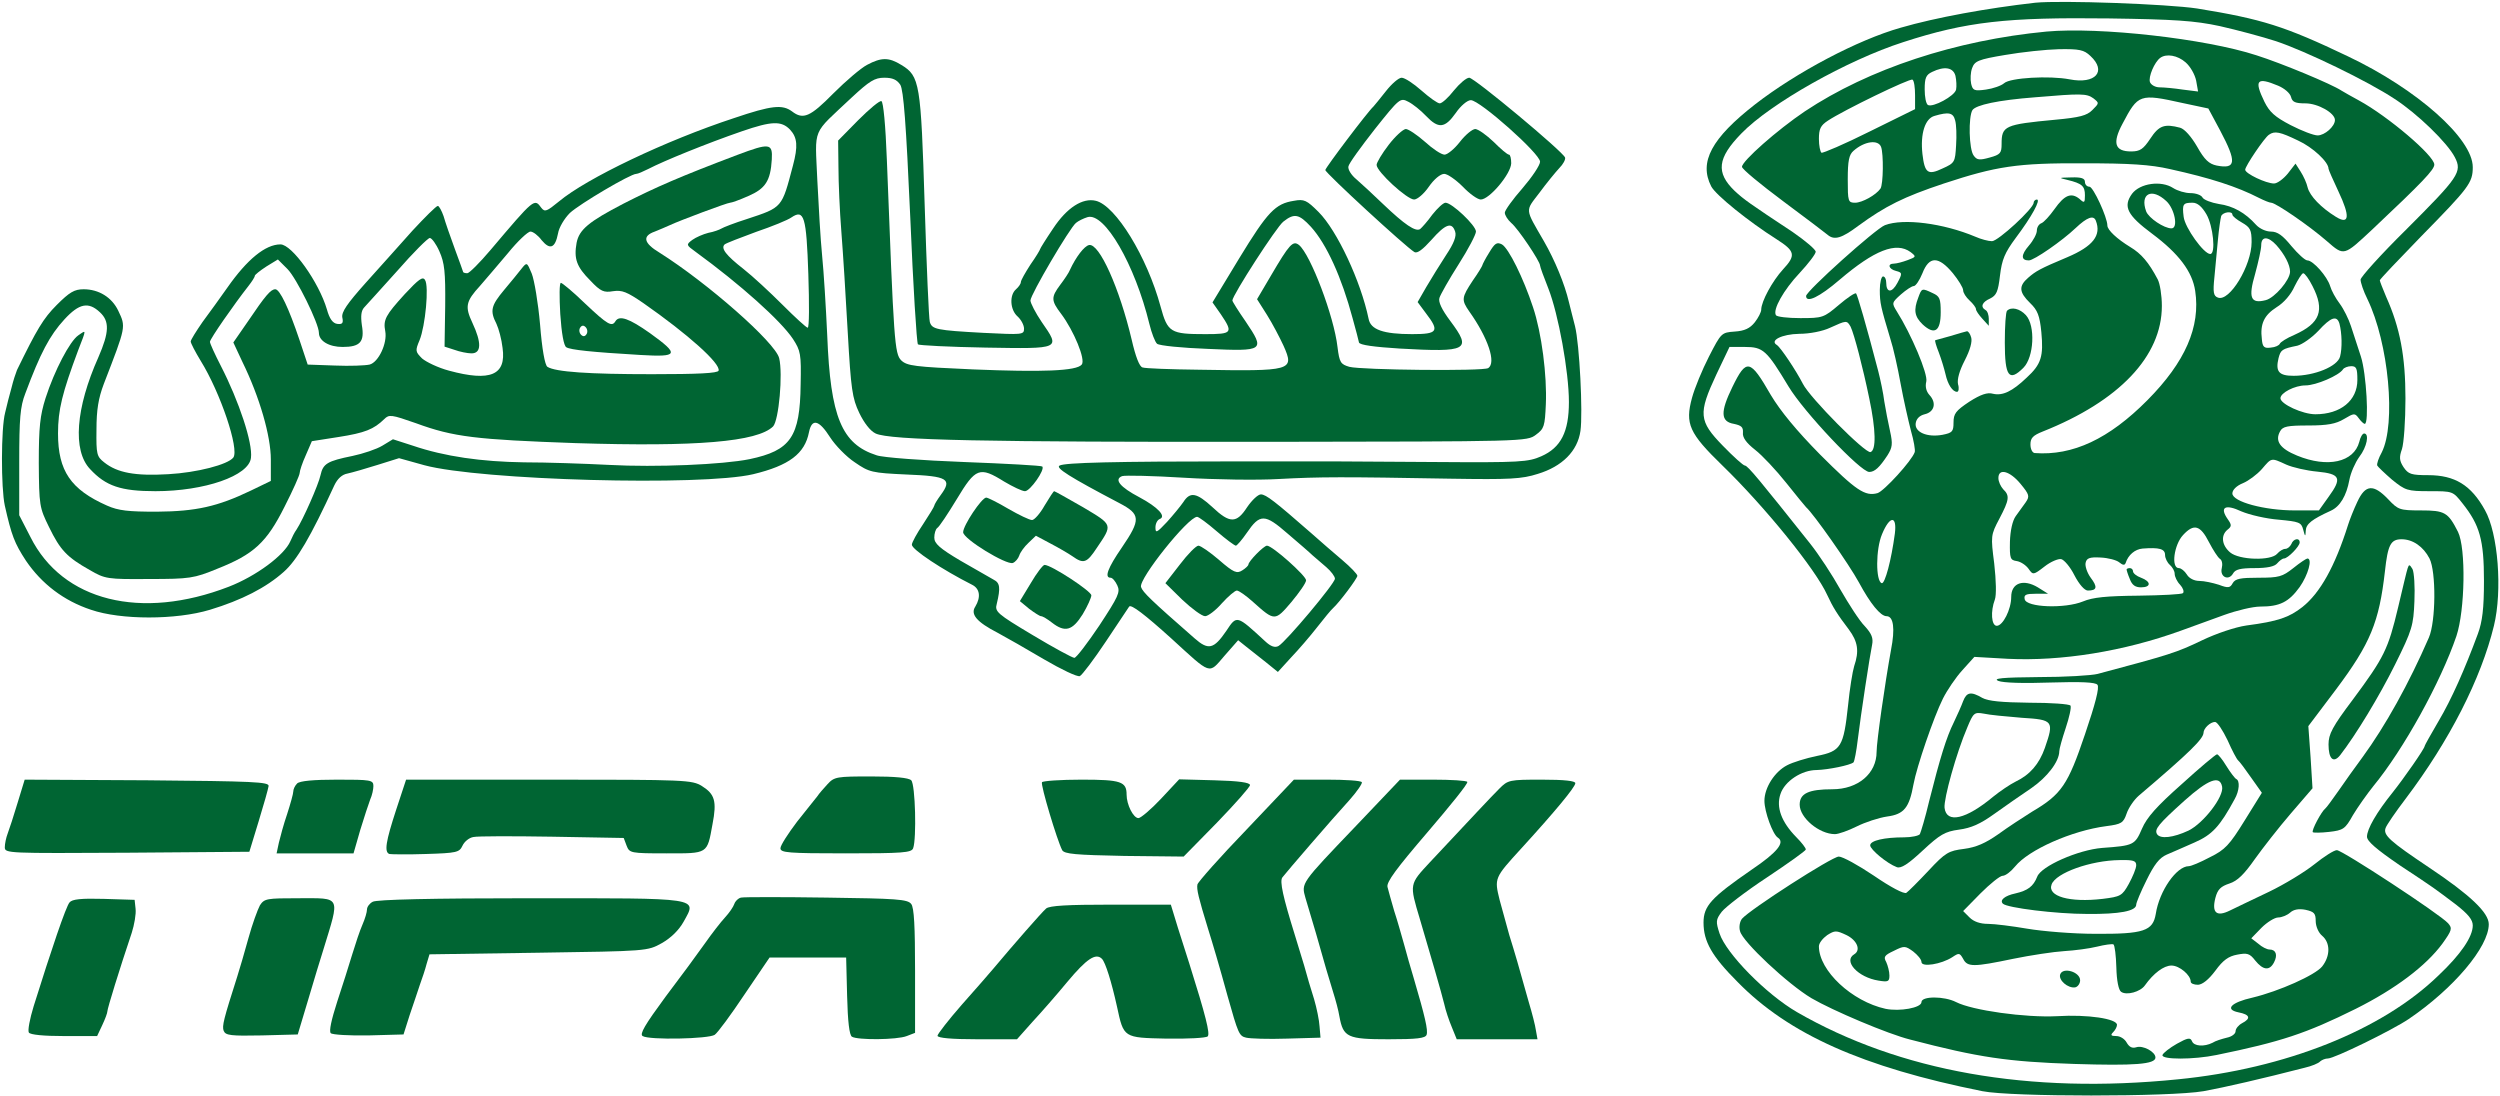 <svg width="1040" height="456" viewBox="0 0 1040 456" fill="none" xmlns="http://www.w3.org/2000/svg">
<path d="M846.667 1.133C826.667 3.4 805.333 7.267 790.667 11.533C772.8 16.6 747.333 30.067 730.133 43.4C712 57.533 706.667 67.4 711.867 77.533C713.733 81.133 727.467 92.2 739.067 99.533C746.8 104.467 747.2 106.2 741.733 112.067C737.333 116.867 732.667 125.4 732.667 128.867C732.667 129.8 731.467 132.2 730 134.067C728 136.6 725.733 137.667 721.6 137.933C716.133 138.333 716 138.467 710.933 148.333C708.133 153.8 704.933 161.533 703.867 165.533C700.933 176.333 702.667 180.2 716.533 193.667C734.133 210.733 755.333 236.867 760.133 247.533C762.533 252.733 764.4 255.667 769.067 261.8C772.933 267 773.467 270.867 771.333 277.133C770.667 279.267 769.467 286.6 768.8 293.4C766.933 310.733 765.867 312.467 755.867 314.467C751.333 315.4 745.733 317.133 743.467 318.333C738.267 321 734 327.667 734 333.133C734 337.667 737.467 347.133 739.6 348.467C742.667 350.467 739.333 354.6 728.667 361.8C711.867 373.4 708.667 376.867 708.667 383.8C708.667 391.667 712.133 397.8 722.933 408.6C744.133 430.2 774.8 443.933 824.667 453.933C836.533 456.333 902.933 456.333 916.667 453.933C925.467 452.333 941.067 448.733 958.667 444.2C961.6 443.533 964.533 442.333 965.2 441.533C966 440.867 967.333 440.333 968.4 440.333C971.067 440.333 995.067 428.6 1002 423.933C1020.67 411.267 1035.33 393.933 1035.33 384.467C1035.33 379.667 1027.6 372.333 1010.67 361C994.133 349.933 991.333 347.4 992.4 344.467C992.8 343.267 996.533 337.8 1000.8 332.2C1018.93 308.2 1032.13 282.333 1037.47 260.333C1041.07 245.667 1039.2 221.8 1033.73 212.2C1028 201.8 1021.2 197.667 1010.13 197.667C1003.07 197.667 1001.87 197.267 999.867 194.333C998.133 191.667 998 190.2 999.2 186.867C1000 184.467 1000.67 175 1000.67 165.8C1000.67 148.2 998.4 136.333 992.667 123.533C991.2 120.067 990 117 990 116.6C990 116.2 997.733 108.067 1007.07 98.467C1027.07 78.067 1028.67 76.067 1028.67 69.533C1028.67 57.667 1005.6 37.133 976.667 23.4C950.4 10.867 941.067 7.933 914 3.533C901.6 1.667 857.333 0.067 846.667 1.133ZM923.467 10.867C930.533 12.467 941.067 15.267 946.8 17.133C959.2 21.267 985.067 33.8 996.133 41.133C1005.6 47.267 1018.13 59.4 1021.2 65.4C1024.4 71.533 1022.8 73.667 1000.8 95.667C990.4 105.933 982 115.267 982 116.333C982 117.533 983.2 121.133 984.8 124.333C993.733 142.733 996.8 176.333 990.8 188.2C989.467 190.6 988.667 193 988.933 193.667C989.2 194.2 992 196.867 995.067 199.533C1000.67 204.067 1001.47 204.333 1010.67 204.333C1020.4 204.333 1020.4 204.333 1024.4 209.4C1031.6 218.467 1033.33 224.6 1033.33 241.667C1033.33 253.133 1032.67 258.6 1030.8 263.667C1025.33 278.467 1019.87 290.867 1014.4 300.067C1011.2 305.533 1008.67 310.067 1008.67 310.333C1008.67 311.4 1000 323.8 995.333 329.667C988.667 337.933 984.667 344.867 984.667 348.067C984.667 349.933 988.533 353.267 998.267 359.933C1013.6 370.067 1012.13 369.133 1021.73 376.333C1026.8 380.333 1028.67 382.6 1028.67 385C1028.67 389.667 1023.73 397 1014.4 405.8C990.933 428.6 950.667 444.6 906 449C844 455.267 790.267 445.667 747.467 421C734.667 413.533 718.133 396.733 715.333 388.333C713.733 383.4 713.733 382.6 716.267 379.267C717.733 377.4 726.133 370.867 735.067 365C743.867 359.133 751.2 353.933 751.2 353.4C751.333 352.867 749.467 350.467 747.2 348.2C741.067 341.933 738.8 335.8 740.667 330.333C742.4 325 749.467 320.333 755.733 320.333C760.533 320.2 769.733 318.333 771.067 317.133C771.467 316.6 772.267 312.467 772.8 307.933C774.133 297 777.867 272.6 778.8 268.2C779.333 265.533 778.667 263.667 775.733 260.467C773.467 258.2 769.067 251.267 765.6 245.267C762.267 239.267 756.667 230.733 753.067 226.2C732.267 200.067 727.067 193.667 725.867 193.667C725.2 193.667 721.067 189.933 716.667 185.4C706.667 175.133 706.4 172.067 714 155.8L719.467 144.333H725.867C733.467 144.333 734.933 145.667 744 160.733C750.4 171.4 774 196.333 777.6 196.333C779.867 196.333 781.867 194.467 785.2 189.4C787.2 186.2 787.467 184.733 786.267 179.4C785.467 175.8 784.4 170.333 783.867 167C783.467 163.667 782.267 157.933 781.333 154.333C776.4 135.4 772.667 122.6 772.133 122.067C771.733 121.667 768.533 123.8 764.933 126.867C758.667 132.2 758.133 132.333 748.933 132.333C743.733 132.333 739.2 131.8 738.8 131.133C737.333 128.867 742 120.6 748.667 113.533C752.267 109.667 755.333 105.667 755.333 104.733C755.333 103.8 751.067 100.2 745.867 96.6C727.733 84.6 725.467 83 721.6 79.4C713.733 71.8 714.4 65.8 724.4 55.533C736.533 43 768.533 25 791.733 17.533C818 9 834.8 7.133 877.333 7.667C904.667 8.067 912.933 8.6 923.467 10.867ZM769.867 135.933C771.333 139 774.933 152.733 777.6 165.667C780.4 178.867 780.533 187.267 778.133 188.067C776 188.733 752.933 165.533 750 159.667C747.2 154.2 740.8 144.6 739.2 143.533C736 141.667 741.2 139 748.533 138.867C752.8 138.867 758.267 137.8 761.333 136.333C768.133 133.267 768.267 133.133 769.867 135.933Z" fill="#006533"/>
<path d="M851.334 13.133C813.6 16.733 777.467 28.6 750.8 46.333C739.334 54.066 724.667 67 724.667 69.4C724.667 70.333 732.267 76.6 741.734 83.666C751.067 90.6 759.334 96.866 760.267 97.666C763.067 100.066 766.134 99.133 773.067 93.933C784.4 85.666 791.867 81.933 808.667 76.333C830.534 69.133 839.2 67.8 866.667 67.933C885.867 67.933 894.534 68.466 902.667 70.333C919.6 74.066 930.667 77.666 939.734 82.333C941.867 83.4 944.134 84.333 944.8 84.333C946.667 84.333 960.667 93.933 968 100.333C975.2 106.6 974.934 106.6 986.934 95.4C1007.87 75.666 1012.67 70.6 1012.67 68.466C1012.67 64.733 993.334 48.333 981.334 41.8C978.4 40.2 975.067 38.333 974 37.666C970 35 949.2 26.333 938.667 23C917.467 16.066 873.334 11.133 851.334 13.133ZM869.6 23.266C876.534 29.666 871.734 35.133 860.934 33C852.534 31.4 836.267 32.333 833.734 34.6C832.534 35.666 829.067 36.866 826.134 37.266C821.334 37.933 820.667 37.666 820 34.866C819.6 33 819.734 30.066 820.4 28.333C821.467 25.4 822.934 24.733 834.134 22.866C841.067 21.666 851.067 20.6 856.534 20.466C865.067 20.333 866.934 20.733 869.6 23.266ZM909.2 25.933C911.2 27.666 913.067 31 913.6 33.533L914.4 38.066L908 37.266C904.534 36.733 900.134 36.333 898.4 36.333C896.667 36.333 894.934 35.4 894.4 34.2C893.6 32.066 896.267 25.8 898.667 24.066C901.2 22.2 905.867 23 909.2 25.933ZM813.467 31.533C813.867 33.4 814 35.933 813.734 37.266C813.2 39.933 804 44.866 802 43.666C801.2 43.133 800.667 40.333 800.667 37.133C800.667 32.466 801.2 31.133 803.734 29.933C808.934 27.4 812.534 28.066 813.467 31.533ZM796.667 39.666V45.4L777.734 54.733C767.334 59.933 758.267 63.8 757.734 63.533C757.2 63.133 756.667 60.6 756.667 57.8C756.667 53.666 757.334 52.2 760.4 50.2C766.8 45.933 794.534 32.466 795.6 33.133C796.267 33.533 796.667 36.466 796.667 39.666ZM947.734 35.666C950.267 36.733 952.667 38.733 953.067 40.333C953.6 42.466 954.8 43 959.067 43C964.267 43 971.334 47 971.334 49.933C971.334 52.6 967.067 56.333 964.134 56.333C962.534 56.333 957.6 54.466 952.934 52.066C946.267 48.6 944.134 46.6 942 42.333C937.6 33.266 938.8 31.933 947.734 35.666ZM870.8 40.866C873.334 42.866 873.334 42.866 870.4 45.8C868.134 48.066 865.2 48.866 855.067 49.8C833.867 51.8 832.667 52.333 832.667 59.933C832.667 63.666 832.134 64.333 827.734 65.533C823.467 66.733 822.4 66.6 821.067 64.733C819.067 62.2 818.8 48.6 820.534 45.8C822 43.666 831.067 41.666 846.667 40.466C865.6 38.866 868 38.866 870.8 40.866ZM908 42.866L918.667 45.133L923.6 54.333C930.534 67.4 930.267 70.466 922.134 68.866C918.934 68.2 917.067 66.466 914 61C911.6 56.866 908.8 53.666 906.934 53.133C900.4 51.4 898.134 52.2 894.534 57.666C891.6 62.066 890.267 63 886.534 63C879.734 63 878.667 59.533 882.934 51.533C889.467 39.133 890 38.866 908 42.866ZM813.334 50.066C813.867 51.8 814 56.466 813.734 60.466C813.334 67.4 813.2 67.8 808.134 70.066C802 73 800.667 72.066 799.734 64.066C798.8 55.666 800.8 49.266 804.8 48.2C810.667 46.466 812.534 46.866 813.334 50.066ZM956 58.466C962.134 61.266 968.667 67.4 968.667 70.2C968.667 70.6 970.534 74.866 972.8 79.666C977.734 90.066 977.334 93.666 971.734 90.2C965.467 86.333 960.934 81.533 960 78.066C959.6 76.2 958.267 73.266 957.067 71.4L954.934 68.066L951.734 72.2C949.867 74.466 947.334 76.333 946 76.333C942.667 76.333 934 72.2 934 70.6C934 69.133 942 57.266 943.867 56.066C946.267 54.333 948.534 54.866 956 58.466ZM782.534 61.133C783.6 64.066 783.467 76.733 782.267 78.466C780.4 81.133 774.667 84.333 771.734 84.333C768.8 84.333 768.667 83.8 768.667 74.6C768.667 66.866 769.2 64.333 771.067 62.733C775.6 58.733 781.334 57.933 782.534 61.133Z" fill="#006533"/>
<path d="M860.133 74.867C866.133 76.333 867.333 77.4 867.333 81.267C867.333 84.467 867.066 84.6 865.066 82.733C861.6 79.933 858.8 81.133 854.666 87C852.666 89.8 850.266 92.467 849.2 92.867C848.133 93.267 847.333 94.6 847.333 95.933C847.333 97.267 845.866 100.067 844 102.2C840.666 106.067 840.666 108.333 844 108.333C846.133 108.333 857.866 100.2 863.466 94.867C868.266 90.333 870.933 89.4 871.866 91.8C874.266 97.933 870.666 102.467 860 107C848.533 111.8 846.8 112.867 843.733 115.533C839.733 119 839.866 121.533 844.533 126.067C847.6 129 848.533 131.267 849.2 138.2C850.133 148.2 849.2 151.533 843.066 157.133C837.066 162.867 833.066 164.733 829.066 163.8C826.8 163.133 824 164.067 819.2 167.133C813.6 170.867 812.666 172.067 812.666 175.8C812.666 179.533 812.133 180.067 808.133 180.867C801.733 182.067 796.4 179.8 796.933 176.067C797.2 174.2 798.533 172.867 800.666 172.333C804.666 171.4 805.733 167.667 802.666 164.333C801.333 162.867 800.8 160.867 801.333 158.733C802.133 155.667 795.066 139 789.066 129.533C786.933 126.067 786.933 125.933 790.8 122.467C792.933 120.6 795.333 119 796.133 119C796.933 119 798.533 116.6 799.733 113.667C802.533 106.467 806.4 106.467 812.4 113.667C814.666 116.467 816.666 119.667 816.666 120.733C816.666 121.8 817.866 123.667 819.333 125C820.8 126.333 822 127.933 822 128.6C822 129.267 823.2 131 824.666 132.6L827.333 135.533V132.6C827.333 131.133 826.8 129.4 826 129C823.733 127.667 824.533 125.667 827.866 124.2C830.533 122.867 831.2 121.4 832 114.6C832.8 107.933 834 105.133 838.533 99C845.333 89.933 849.066 83 847.333 83C846.666 83 846 83.667 846 84.333C846 86.733 831.2 100.333 828.666 100.333C827.2 100.333 824.133 99.533 821.733 98.467C808.4 92.867 791.866 90.733 784.133 93.667C780.266 95.133 751.333 121.133 751.333 123.133C751.333 126.2 756.8 123.667 765.333 116.333C779.733 104.067 788.8 100.467 794.8 104.867C797.2 106.733 797.2 106.867 793.6 108.2C791.466 109 788.933 109.667 787.866 109.667C785.066 109.667 785.6 111.933 788.8 112.733C791.333 113.4 791.466 113.667 789.333 117.667C787.066 121.933 784.666 121.933 784.666 117.533C784.666 116.2 784.133 115 783.333 115C782.666 115 782 117.533 782 120.6C782 126.067 782.4 127.667 786.4 141C787.6 144.6 789.466 153 790.666 159.667C791.866 166.2 793.866 175 794.933 179.133C796.133 183.267 796.8 187.267 796.533 188.067C795.333 191.667 783.733 204.333 781.066 205.133C775.866 206.6 772.133 204.067 757.2 189.133C747.333 179.133 740.666 171 736.666 164.333C728 149.267 726.533 149 720.666 161C715.6 171.4 715.733 175.4 721.333 176.333C724.4 177 725.2 177.667 725.066 179.933C724.8 181.933 726.4 184.2 730.133 187.133C733.066 189.4 738.933 195.667 743.066 200.867C747.2 206.067 750.933 210.6 751.333 211C754.4 213.667 769.2 234.733 773.333 242.333C778 251 782.266 256.333 784.8 256.333C787.733 256.333 788.4 261.533 786.666 270.333C784.133 284.333 780.666 308.467 780.666 312.733C780.666 321.8 772.933 328.333 762.266 328.333C752.4 328.333 748.666 330.067 748.666 334.733C748.666 340.2 756.8 347 763.333 347C764.8 347 768.933 345.533 772.4 343.8C775.866 342.067 781.466 340.2 785.066 339.667C792.133 338.733 794.266 335.933 796 326.333C797.333 319 804.4 298.333 808.266 290.6C810 287.133 813.6 281.8 816.4 278.733L821.333 273.267L835.333 274.067C857.466 275.133 883.466 271 907.333 262.333C912.133 260.6 920.266 257.667 925.333 255.8C930.533 253.933 937.2 252.333 940.266 252.333C948.4 252.333 952.133 250.467 956.666 244.2C960.133 239.267 962.133 232.333 959.866 232.333C959.466 232.333 956.8 234.067 954 236.333C949.466 239.933 948 240.333 939.6 240.333C932 240.333 929.866 240.733 928.8 242.6C927.733 244.6 926.933 244.733 923.066 243.267C920.533 242.467 916.933 241.667 914.933 241.667C912.8 241.667 910.666 240.6 909.733 239C908.8 237.533 907.333 236.333 906.4 236.333C903.066 236.333 904.4 226.6 908.133 222.6C912.666 217.667 915.333 218.467 918.933 225.533C920.666 228.867 922.666 231.933 923.466 232.467C924.4 233 924.666 234.733 924.266 236.333C923.333 239.933 927.066 241.8 928.933 238.6C929.866 236.867 932 236.333 937.866 236.333C943.2 236.333 946.266 235.667 947.333 234.333C948.266 233.267 949.466 232.333 950.133 232.333C951.733 232.333 956.666 227.267 956.666 225.667C956.666 223.533 954 224.067 953.2 226.333C952.666 227.4 951.6 228.333 950.666 228.333C949.733 228.333 948.266 229.267 947.333 230.333C944.8 233.4 931.466 233 927.733 229.8C924.266 226.867 923.733 222.733 926.666 220.333C928.4 219 928.4 218.333 926.8 216.067C923.2 211 925.6 209.533 932.4 212.733C935.866 214.2 942.8 215.8 948 216.2C956.4 217 957.333 217.267 958.133 220.333C958.933 223.4 959.066 223.4 959.2 220.733C959.333 217.933 961.733 216.067 969.6 212.467C973.466 210.733 976.133 206.2 977.333 199.667C977.866 196.733 979.733 192.467 981.466 190.067C984.666 185.933 985.733 180.333 983.466 180.333C982.8 180.333 981.866 181.933 981.466 183.8C979.2 192.333 968.266 194.733 955.6 189.533C948.4 186.6 946.266 183.4 948.533 179.4C949.6 177.4 951.6 177 960.266 177C968.266 177 971.733 176.333 975.066 174.333C979.333 171.8 979.6 171.8 981.2 173.933C982.133 175.267 983.333 176.333 983.733 176.333C985.6 176.333 984.4 155.267 982.133 148.333C980.8 144.333 978.933 138.6 978 135.667C977.066 132.733 974.933 128.467 973.333 126.333C971.6 124.067 969.866 120.867 969.333 119C968.133 115 962.266 108.333 959.866 108.333C958.933 108.333 956 105.667 953.2 102.333C949.6 97.933 947.466 96.333 944.666 96.333C942.666 96.333 940 95.133 938.533 93.533C934 88.467 928.933 85.667 923.066 84.867C919.866 84.333 916.8 83.133 916.266 82.2C915.733 81.133 913.466 80.333 911.2 80.333C909.066 80.333 905.866 79.4 904 78.2C899.066 75 890.266 76.2 886.933 80.6C883.066 85.933 884.933 89.533 895.333 97.267C906.4 105.533 912 113 913.2 121C915.466 135.933 909.066 150.6 893.333 166.467C877.333 182.6 862.266 189.667 846.4 188.467C845.466 188.333 844.666 186.867 844.666 184.867C844.666 182.2 845.733 181.133 849.733 179.533C881.6 166.867 899.333 148.2 899.333 127.267C899.333 122.867 898.533 117.933 897.6 116.2C893.866 109.133 890.8 105.533 886.133 102.733C880.666 99.4 876.666 95.667 876.666 93.8C876.666 90.467 870.8 77.667 869.2 77.667C868.133 77.667 867.333 76.733 867.333 75.667C867.333 74.2 865.866 73.667 861.733 73.8C856.266 73.933 856.266 73.933 860.133 74.867ZM901.2 83.667C904.666 86.867 906.266 95 903.333 95C900.266 95 893.866 90.733 892.8 87.933C890.133 80.6 895.066 77.933 901.2 83.667ZM917.866 89.133C920.666 93.933 921.866 105.667 919.466 105.667C916.8 105.667 908.933 94.733 908.4 90.2C907.733 84.867 908.133 84.333 912.133 84.333C914.133 84.333 916 85.933 917.866 89.133ZM928.666 89.267C928.666 89.933 930.533 91.4 932.666 92.6C936.133 94.6 936.666 95.667 936.666 100.733C936.666 110.467 927.466 125.667 922.666 123.8C920.8 123.133 920.533 121.667 921.2 115.267C921.6 111.133 922.266 104.067 922.666 99.667C923.066 95.267 923.733 90.867 924 89.933C924.666 88.2 928.666 87.667 928.666 89.267ZM946.933 101.933C950.4 105.8 952.666 110.2 952.666 113C952.666 116.467 946.266 123.933 942.533 124.867C936.266 126.467 935.2 123.933 938.133 113.933C939.466 109 940.666 103.667 940.666 102.067C940.666 98.2 943.466 98.2 946.933 101.933ZM962 119C967.2 129.133 965.2 134.467 954.533 139.267C951.333 140.6 948.666 142.333 948.4 143C948.133 143.667 946.533 144.467 944.666 144.6C941.866 145 941.2 144.333 940.933 141.133C940.133 134.733 941.866 131.133 947.066 127.8C950.133 125.933 953.066 122.467 954.533 119.133C956 116.2 957.6 113.667 958.133 113.667C958.8 113.667 960.533 116.067 962 119ZM973.2 134.6C974.266 138.6 974.4 144.867 973.466 148.333C972.4 152.467 962.8 156.333 954.133 156.333C948 156.333 946.533 154.6 947.866 149C948.8 145.533 949.2 145.133 955.733 143.8C957.733 143.267 961.6 140.6 964.4 137.667C969.733 131.8 972.133 131.133 973.2 134.6ZM980.666 158.067C980.666 166.6 973.733 172.333 963.2 172.333C957.866 172.333 948.666 168.067 948.666 165.667C948.666 163.4 954.666 160.333 959.066 160.333C963.466 160.333 973.066 156.2 974.666 153.667C975.066 153 976.666 152.333 978.133 152.333C980.266 152.333 980.666 153.267 980.666 158.067ZM951.066 193.267C953.733 194.467 959.6 195.8 964 196.2C973.6 197.133 974.4 198.867 968.666 206.733L964.666 212.333H954.666C942 212.333 928.666 208.733 928.666 205.267C928.666 203.8 930.4 202.067 933.066 201C935.333 200.067 938.933 197.4 940.933 195.133C945.066 190.333 944.666 190.333 951.066 193.267ZM840.533 201.267C844.266 205.8 844.4 206.467 842.666 209C841.6 210.467 839.733 213 838.533 214.733C837.2 216.6 836.266 220.733 836.133 225.4C836 232.333 836.266 233 838.933 233.4C840.666 233.667 842.8 235.133 843.866 236.6C845.733 239.267 845.866 239.267 850.533 235.667C853.066 233.667 856.266 232.333 857.466 232.6C858.666 232.867 861.2 235.8 862.933 239.267C864.933 243.133 867.2 245.667 868.533 245.667C872.4 245.667 872.666 244.2 869.733 240.333C868.266 238.333 867.333 235.533 867.6 234.2C868 232.2 869.2 231.667 873.866 231.933C876.933 232.067 880.533 233 881.6 233.933C883.066 235.133 883.866 235.267 884.266 234.2C885.333 230.867 888.133 228.467 891.333 228.2C898.266 227.667 900.666 228.333 900.666 230.867C900.666 232.2 901.6 234.067 902.666 235C903.733 235.933 904.666 237.533 904.666 238.733C904.666 239.8 905.6 241.933 906.933 243.267C908.133 244.6 908.666 246.067 908.133 246.733C907.6 247.267 899.2 247.667 889.6 247.8C876.266 247.933 870.666 248.467 866.533 250.2C859.066 253.267 842.933 252.733 842.266 249.267C841.866 247.4 842.8 247 846.933 247H852L847.733 244.333C841.733 240.733 836.666 242.467 836.666 248.333C836.666 253.533 833.2 260.333 830.666 260.333C828.4 260.333 828 254.333 829.866 249.4C830.533 247.533 830.4 241.667 829.6 234.467C828.133 223 828.133 222.6 831.733 215.8C835.866 207.933 836.133 206.2 833.333 203.533C832.266 202.333 831.333 200.333 831.333 198.867C831.333 194.6 836.133 195.933 840.533 201.267ZM788.266 221.933C786.8 233 784.133 243 782.8 242.6C780.266 241.8 780.266 228.467 782.933 222.2C786.133 214.467 789.2 214.333 788.266 221.933Z" fill="#006533"/>
<path d="M884.667 236.866C884.667 237.266 885.2 239 886 240.866C886.934 243.4 888.267 244.333 890.667 244.333C894.934 244.333 894.934 241.933 890.667 240.333C888.8 239.666 887.334 238.466 887.334 237.666C887.334 237 886.8 236.333 886 236.333C885.334 236.333 884.667 236.6 884.667 236.866Z" fill="#006533"/>
<path d="M798 123.8C796 129 796.4 131.667 799.867 135C804.8 139.533 807.334 137.8 807.334 129.933C807.334 124.2 806.934 123.267 804 121.933C799.467 119.8 799.467 119.8 798 123.8Z" fill="#006533"/>
<path d="M834.933 129.267C834.4 129.667 834 135.667 834 142.467C834 156.601 835.733 159.001 841.733 153.001C846.133 148.601 846.8 135.534 842.8 131.134C840.267 128.334 836.667 127.534 834.933 129.267Z" fill="#006533"/>
<path d="M811.333 139.8C808 140.733 805.2 141.533 805.067 141.533C804.8 141.667 805.467 143.933 806.533 146.6C807.6 149.4 808.8 153.4 809.333 155.667C810.267 159.933 812.267 163 814.133 163C814.8 163 815.067 161.533 814.533 159.8C814.133 157.8 815.067 154.333 817.333 149.933C819.6 145.533 820.533 142.067 820 140.333C819.6 138.867 818.8 137.8 818.267 137.8C817.733 137.933 814.667 138.733 811.333 139.8Z" fill="#006533"/>
<path d="M980.667 208.733C979.2 211.8 977.467 216.2 976.8 218.333C971.333 235.667 965.2 246.6 957.867 252.467C952.267 256.867 947.733 258.467 934.533 260.2C929.867 260.867 922 263.533 916.133 266.333C905.333 271.533 902.667 272.333 872.667 280.333C870.133 281 859.067 281.667 848 281.667C832.933 281.8 828.8 282.2 831.333 283.267C833.333 284.067 841.867 284.333 852.933 283.933C865.733 283.533 871.733 283.8 872.533 284.867C873.467 285.933 871.6 293 867.333 305.533C860.267 326.467 857.6 330.467 845.333 337.667C841.733 339.933 835.333 344.067 831.333 347C826 350.733 822.133 352.467 817.067 353.133C810.667 353.933 809.333 354.6 802.267 362.2C798 366.734 793.867 370.867 793.067 371.4C792.133 372.067 786.4 369 779.6 364.334C773.067 359.933 766.533 356.333 764.933 356.333C762.133 356.333 728 378.334 724.667 382.2C723.733 383.4 723.333 385.667 723.867 387.4C724.933 391.8 743.733 409.4 753.6 415.267C762.267 420.334 785.467 430.2 794.667 432.467C823.2 439.934 835.2 441.667 862.8 442.6C888 443.4 896.667 442.734 896.667 439.934C896.667 437.534 891.467 434.734 888.667 435.667C886.933 436.2 885.733 435.534 884.667 433.667C883.867 432.2 882 431 880.4 431C878.133 431 877.867 430.6 879.067 429.4C880 428.467 880.667 427.134 880.667 426.334C880.667 423.8 868.533 421.934 855.733 422.734C842.533 423.4 820.533 420.334 813.733 416.867C808.8 414.334 799.333 414.334 799.333 416.867C799.333 419.267 790.267 420.867 784.4 419.667C770.4 416.6 756.667 403.8 756.667 393.667C756.667 392.334 758.267 390.334 760.133 389C763.333 387 763.867 387 768.133 389C772.533 391.134 774.267 395.267 771.333 397C766.667 399.8 772.933 406.6 781.467 407.934C785.467 408.6 786 408.334 786 405.8C786 404.2 785.333 401.667 784.667 400.2C783.467 398.067 783.867 397.4 787.867 395.534C792.133 393.4 792.533 393.4 795.867 395.8C797.733 397.267 799.333 399.134 799.333 400.2C799.333 402.467 807.6 401.134 812.133 398.2C814.933 396.334 815.2 396.334 816.667 398.867C818.4 402.334 820.933 402.334 837.467 398.867C844.667 397.4 854.267 395.934 858.667 395.667C863.067 395.4 869.2 394.6 872.4 393.8C875.6 393 878.667 392.6 879.2 392.867C879.733 393.267 880.267 397.534 880.4 402.467C880.533 407.934 881.333 411.934 882.4 412.6C884.667 414.2 890.4 412.6 892.267 409.934C895.867 404.867 900.133 401.667 903.333 401.667C906.667 401.667 911.333 405.667 911.333 408.334C911.333 409.134 912.667 409.667 914.4 409.667C916.267 409.534 918.8 407.534 921.6 403.8C924.8 399.4 927.067 397.8 930.667 397.134C934.8 396.334 935.867 396.6 938.133 399.534C941.467 403.667 944.133 403.934 946 400.334C947.6 397.267 946.8 395 944.133 395C943.067 395 940.933 393.934 939.467 392.6L936.533 390.334L940.8 385.934C943.067 383.667 946.267 381.667 947.733 381.667C949.2 381.667 951.467 380.734 952.667 379.667C954.133 378.334 956.267 377.934 959.067 378.467C962.667 379.267 963.333 379.934 963.333 383.134C963.333 385.4 964.533 388.067 966 389.267C969.467 392.2 969.467 397.667 966 402.067C963.067 405.667 948.133 412.334 937.067 415C928.133 417 925.333 419.934 931.2 421.134C936 422.067 936.533 423.667 932.667 425.667C931.2 426.467 930 427.934 930 429C930 430.067 928.4 431.267 926.4 431.667C924.267 432.2 921.6 433 920.4 433.8C916.933 435.534 912.667 435.267 911.867 433.134C911.2 431.534 910.133 431.667 905.6 434.2C902.533 435.934 899.867 438.067 899.6 438.867C898.933 440.867 912.533 440.867 922.133 438.867C948.8 433.4 959.333 429.934 980 419.667C996.533 411.4 1009.2 401.8 1016 392.6C1020 387 1020.27 386.2 1018.4 384.067C1015.07 380.334 974.4 353.667 972.133 353.667C970.933 353.667 966.8 356.333 962.8 359.533C958.8 362.734 950.267 367.934 943.867 371C937.333 374.067 930 377.667 927.733 378.734C922.133 381.534 920 379.8 921.6 373.534C922.533 369.934 923.867 368.734 927.467 367.534C930.8 366.467 933.6 363.667 938 357.4C941.333 352.733 948 344.2 952.933 338.467L962 327.933L961.2 315L960.267 302.067L971.733 286.867C986.133 267.667 989.733 258.733 992.133 237.667C993.333 226.6 994.533 224.333 999.067 224.333C1003.73 224.333 1008.13 227.4 1010.67 232.333C1013.47 237.8 1013.33 258.6 1010.4 265.267C1002.13 284.333 992.267 302.067 982.8 315C979.867 319 975.333 325.267 972.8 329C970.267 332.6 967.867 335.933 967.333 336.333C965.733 337.533 961.467 345.533 962.133 346.2C962.4 346.467 965.467 346.467 968.933 346.067C974.8 345.4 975.6 344.867 978.8 339.133C980.8 335.8 984.667 330.333 987.333 327C999.867 311.8 1015.33 283.8 1021.87 264.6C1025.47 253.8 1025.87 228.067 1022.53 221.267C1018.4 213.133 1017.07 212.333 1007.07 212.333C998.267 212.333 997.6 212.067 993.467 207.667C987.333 201.267 984 201.533 980.667 208.733ZM926.667 307.933C928.533 312.2 930.533 315.933 931.067 316.333C931.6 316.733 934 319.933 936.4 323.4L940.933 329.8L933.733 341.4C927.467 351.533 925.6 353.533 919.333 356.6C915.333 358.733 911.467 360.333 910.533 360.333C905.467 360.333 898.267 370.6 896.8 380.2C895.6 387.267 891.867 388.6 871.6 388.467C862.267 388.467 849.6 387.4 843.333 386.334C837.067 385.267 829.733 384.334 827.067 384.334C823.733 384.334 821.067 383.4 819.333 381.667L816.667 379L823.867 371.667C827.867 367.667 832 364.334 833.067 364.334C834.267 364.334 836.533 362.6 838.267 360.467C843.867 353.533 861.867 345.533 876.267 343.667C882.533 342.867 883.333 342.333 884.667 338.467C885.467 336.067 887.733 332.733 889.733 331C910.933 313 916.533 307.4 916.667 304.867C916.667 303 919.467 300.333 921.467 300.333C922.4 300.333 924.667 303.8 926.667 307.933Z" fill="#006533"/>
<path d="M907.6 326.2C897.2 335.4 893.067 340.067 891.067 344.733C888.133 351.533 887.6 351.8 874.533 352.733C864.533 353.533 849.067 360.333 847.467 364.733C845.867 368.733 843.6 370.467 838.4 371.667C834 372.6 831.733 374.467 833.2 375.933C834.933 377.667 855.333 380.2 868.267 380.2C881.733 380.333 888.667 379 888.667 376.333C888.667 375.533 890.533 371 892.933 366.2C896.133 359.667 898.267 356.867 901.333 355.533C903.467 354.6 908.8 352.333 912.933 350.467C920.267 347.267 923.467 343.8 929.6 332.467C931.6 329 931.867 324.733 930.267 324.067C929.733 323.8 927.867 321.4 926.133 318.6C924.533 315.933 922.667 313.667 922.267 313.8C921.733 313.8 915.067 319.4 907.6 326.2ZM924.4 327.267C925.2 331.4 916.667 342.467 910.4 345.533C904.133 348.467 898.667 349.133 897.333 347C896.133 345 897.867 342.867 908.667 333.133C918.667 324.2 923.467 322.333 924.4 327.267ZM888.667 359.933C888.667 361.267 887.2 364.733 885.6 367.667C882.8 372.733 882.133 373 874.667 373.933C860.933 375.533 851.6 372.867 853.467 367.933C855.2 363.133 869.733 357.933 881.733 357.8C887.467 357.667 888.667 358.067 888.667 359.933Z" fill="#006533"/>
<path d="M1001.6 236.333C1001.2 237.4 999.467 244.866 997.6 252.733C993.467 270.066 991.867 273.4 978.8 291C970.267 302.333 968.667 305.4 968.667 309.666C968.667 315.666 970.667 317.666 973.467 314.2C980 305.8 989.867 289.533 996.4 276.333C1003.47 262.066 1004 260.2 1004.4 250.066C1004.67 244.066 1004.27 238.066 1003.6 236.733C1002.4 234.733 1002.13 234.733 1001.6 236.333Z" fill="#006533"/>
<path d="M816.667 291.667C816 293.534 814.267 297.4 812.8 300.467C809.733 306.6 807.067 315.267 802.533 333.267C800.933 340.067 799.067 346.2 798.667 347C798.267 347.667 795.2 348.334 792.133 348.334C783.867 348.334 778 349.667 778 351.667C778 353.4 785.067 359.267 789.067 360.734C790.8 361.4 793.733 359.534 799.867 353.8C807.067 347.134 809.067 345.934 814.933 345.134C820 344.467 823.867 342.734 829.6 338.6C833.867 335.534 840.8 330.734 844.933 327.934C851.733 323.267 856.667 316.734 856.667 312.467C856.667 311.534 857.867 307.267 859.333 302.867C860.8 298.467 861.733 294.334 861.333 293.534C860.8 292.867 853.2 292.334 844.267 292.334C832.667 292.2 827.067 291.667 824.667 290.334C819.867 287.534 818.133 287.934 816.667 291.667ZM841.067 298.6C854.267 299.4 854.533 299.934 850.667 311.134C848.267 317.934 844.4 322.334 838.533 325.134C836.133 326.334 832 329.134 829.2 331.4C817.867 340.867 809.733 342.734 808.933 336.067C808.533 332.334 813.867 313.134 818.4 302.6C820.933 296.467 821.333 296.2 825.2 296.867C827.467 297.4 834.533 298.067 841.067 298.6Z" fill="#006533"/>
<path d="M857.067 405.266C856.133 407.666 860.267 411.266 863.333 410.733C864.4 410.466 865.333 409.133 865.333 407.8C865.333 404.333 858.267 402.2 857.067 405.266Z" fill="#006533"/>
<path d="M360.667 27C358.134 28.334 351.867 33.667 346.667 38.867C337.067 48.6 334.134 49.934 329.467 46.334C325.467 43.4 321.067 43.8 305.334 49.134C276.934 58.467 244 74.2 232.534 83.8C227.467 87.934 226.667 88.334 225.2 86.467C222.267 82.467 222.4 82.334 204 104.067C199.6 109.267 195.2 113.667 194.4 113.667C193.467 113.667 192.667 113.4 192.667 113.134C192.667 113 191.067 108.6 189.2 103.534C187.334 98.467 185.2 92.334 184.534 89.934C183.734 87.667 182.667 85.667 182.134 85.667C181.467 85.667 176.8 90.334 171.6 95.934C166.534 101.667 157.734 111.4 152.134 117.667C144.4 126.334 142 129.8 142.4 132.067C142.934 134.467 142.4 135 140.267 134.734C138.4 134.467 137.067 132.6 136 128.734C132.667 117.4 121.467 101.667 116.667 101.667C110.4 101.667 102.8 107.934 94.667 119.534C91.734 123.667 87.067 130.2 84.267 133.934C81.6 137.8 79.334 141.4 79.334 142.067C79.334 142.734 81.2 146.334 83.467 150.067C91.734 163.4 99.6 186.867 97.067 190.334C94.8 193.267 82 196.6 70 197.267C56.4 198.067 48.8 196.734 43.334 192.334C40.267 189.934 40 189 40.134 178.734C40.134 170.467 40.934 165.667 43.2 159.667C52.534 135.534 52.4 136.067 49.2 129.267C46.534 123.667 41.067 120.334 34.8 120.334C30.934 120.334 28.934 121.534 23.6 126.867C18 132.467 15.334 137 7.067 153.934C6.534 155.267 5.467 158.467 4.8 161.267C4 164.067 2.8 168.734 2.134 171.667C0.4 178.2 0.4 203 2 210.334C4.8 222.734 6 225.934 10.8 233.267C17.334 242.867 26.534 249.934 37.867 253.667C50.267 257.934 73.2 257.934 87.334 253.667C100.534 249.667 110.667 244.467 118 237.934C123.467 233.134 129.2 223.4 139.067 201.934C140.4 199.134 142.267 197.4 144.534 197C146.4 196.6 152 195 157.067 193.4L166 190.6L176.534 193.534C199.734 199.8 292 202.334 313.334 197.267C328.267 193.667 334.8 188.734 336.534 179.8C337.734 173.934 340.667 174.6 345.334 181.934C347.467 185.267 352.134 190.067 355.6 192.334C361.6 196.467 362.667 196.734 377.2 197.4C394.267 198.067 396.267 199.267 391.334 205.934C389.867 207.934 388.667 209.934 388.667 210.334C388.667 210.734 386.534 214.2 384 218.067C381.467 221.8 379.334 225.667 379.334 226.6C379.334 228.6 392 237 404.4 243.267C407.6 244.867 408.134 248.334 405.734 252.334C403.6 255.534 406.267 258.734 415.067 263.267C418.534 265.134 427.2 270.067 434.4 274.334C441.467 278.467 448.134 281.667 449.2 281.267C450.134 280.867 455.067 274.334 460.134 266.734C465.067 259.267 469.467 252.734 469.734 252.334C470.534 251.267 476.267 255.667 487.2 265.534C504.134 281 502.667 280.6 509.334 272.867L515.067 266.334L518.4 269C520.267 270.467 524 273.4 526.667 275.534L531.6 279.534L537.067 273.534C540.134 270.334 545.067 264.6 547.867 261C550.8 257.267 553.734 253.667 554.534 253C557.2 250.6 564.667 240.6 564.667 239.534C564.667 238.867 561.867 235.934 558.4 233C554.934 230.067 549.067 225 545.334 221.667C530.534 208.734 526.667 205.667 524.534 205.667C523.334 205.667 520.8 208.067 518.8 211C514.4 217.8 511.6 217.8 504.4 211C497.734 204.867 495.067 204.467 492.267 208.867C491.067 210.6 488 214.334 485.467 217.134C481.2 221.667 480.667 221.934 480.667 219.4C480.667 217.8 481.467 216.334 482.4 215.934C485.334 214.867 481.734 211 474 206.867C465.867 202.6 463.334 199.4 466.8 198.067C468 197.667 479.6 197.934 492.534 198.734C505.6 199.534 523.067 199.8 532 199.267C549.2 198.334 558.8 198.334 603.334 199.134C628.134 199.534 633.067 199.267 639.734 197.134C649.867 194.067 656.267 187.667 657.467 179.267C658.534 171.8 657.067 143 655.2 135.667C654.4 132.734 653.334 128.2 652.667 125.667C650.934 118.2 646.8 108.2 642.267 100.334C634.267 86.467 634.4 88.067 640.4 80.2C643.334 76.2 647.067 71.667 648.667 69.934C650.267 68.334 651.334 66.334 651.067 65.534C650.267 63.134 613.334 32.334 611.2 32.334C610 32.334 607.2 34.734 604.8 37.667C602.534 40.6 599.867 43 598.934 43C598 43 594.667 40.6 591.334 37.667C588 34.734 584.4 32.334 583.067 32.334C581.867 32.334 578.934 34.867 576.534 37.934C574 41.134 571.734 43.934 571.334 44.334C569.067 46.334 551.334 69.8 551.334 70.734C551.334 71.934 584.8 102.734 588.4 104.867C589.6 105.534 591.867 103.8 595.467 99.8C601.334 93.134 604 92.2 605.334 96.334C606 98.2 604.8 101.267 601.6 106.067C599.067 109.934 595.467 115.8 593.334 119.4L589.734 125.667L593.2 130.334C598.934 137.8 598.134 139 587.467 139C575.467 139 570.134 137.134 569.334 132.6C566.134 117.134 556.267 95.934 548.534 88.2C543.6 83.267 542.534 82.734 538.267 83.534C530.534 84.734 527.334 88.067 515.467 107.534L504.4 125.8L507.867 130.734C513.067 138.467 512.667 139 501.467 139C486.934 139 485.734 138.334 482.8 127.534C477.2 106.867 464.134 85.534 455.867 83.534C450.4 82.2 443.867 86.334 438.134 95C435.067 99.534 432.667 103.4 432.667 103.667C432.667 103.934 430.934 106.867 428.667 110.067C426.534 113.4 424.667 116.6 424.667 117.4C424.667 118.067 423.734 119.4 422.667 120.334C419.867 122.734 420.134 128.867 423.334 131.667C424.8 133 426 135.267 426 136.734C426 139.267 425.334 139.267 409.067 138.467C389.467 137.4 387.734 137 386.8 133.934C386.4 132.734 385.467 110.867 384.667 85.4C383.067 34.467 382.667 31.667 374.934 27C369.734 23.8 366.667 23.8 360.667 27ZM374.534 35.267C375.867 37.534 376.934 51.267 378.667 90.334C379.867 118.867 381.334 142.734 381.867 143.267C382.267 143.667 394.934 144.334 410 144.6C441.467 145.134 441.2 145.267 433.334 133.934C430.8 130.2 428.667 126.067 428.667 125C428.667 122.6 445.067 94.734 447.6 92.734C448.534 91.934 450.667 90.867 452.4 90.334C459.467 88.2 472.134 110.067 478.134 134.734C479.067 138.6 480.534 142.334 481.334 143C482.267 143.8 491.734 144.734 502.4 145.134C526 146.2 526.4 145.934 518.134 133.667C515.067 129.267 512.667 125.4 512.667 125C512.667 122.867 531.067 94.334 533.867 92.2C538.4 88.6 540.4 89 545.334 94.334C551.867 101.534 558.134 115.4 562.667 132.334C564 137.134 565.2 141.667 565.334 142.467C565.6 143.534 571.734 144.334 582.267 145C610.667 146.6 612.4 145.667 603.334 133.534C599.734 128.734 598.267 125.534 598.8 123.934C599.2 122.6 602.8 116.2 606.8 109.934C610.8 103.667 614 97.534 614 96.334C614 93.8 604 84.334 601.334 84.334C600.4 84.334 598 86.6 595.867 89.267C593.867 92.067 591.467 94.734 590.8 95.267C588.934 96.6 584.267 93.4 575.334 84.867C571.334 81 566.267 76.334 564.267 74.6C562.134 72.867 560.667 70.467 560.934 69.267C561.067 68.067 566.134 61.134 571.867 53.8C582.267 40.734 582.534 40.6 585.867 42.334C587.734 43.267 591.067 45.934 593.2 48.2C598.4 53.667 601.067 53.4 605.6 47C607.6 44.067 610.4 41.667 611.867 41.667C615.6 41.667 640.667 63.934 640.667 67.267C640.667 68.734 637.334 73.667 633.334 78.334C629.334 82.867 626 87.534 626 88.467C626 89.534 627.2 91.4 628.667 92.734C631.467 95 640.667 108.734 640.667 110.467C640.667 111 642.267 115.4 644.134 120.067C648.267 130.6 652.667 154.6 652.667 167.267C652.667 179.667 649.334 186.2 641.2 189.8C635.734 192.2 632.534 192.467 596.934 192.2C575.867 192.067 556.667 191.934 554.4 191.934C552 191.934 534.267 191.934 515.067 191.934C463.334 191.934 442.934 192.467 440.8 193.667C438.934 194.6 444.8 198.334 465.6 209.267C474.534 213.934 474.667 216.067 466.667 227.8C460.8 236.334 459.334 240.334 462 240.334C462.8 240.334 464 241.8 464.8 243.534C466.134 246.334 465.2 248.2 457.334 260.2C452.4 267.534 447.734 273.667 446.934 273.667C446.134 273.667 438.267 269.4 429.6 264.2C414.667 255.267 413.734 254.467 414.667 251.134C416.267 244.467 416 242.467 413.334 241.134C411.867 240.334 405.734 236.734 399.6 233.267C390.8 228.067 388.667 226.067 388.667 223.667C388.667 221.934 389.2 220.2 389.867 219.667C390.667 219.267 394.267 213.8 398 207.667C405.867 194.6 407.467 193.934 417.734 200.334C421.334 202.467 425.2 204.334 426.4 204.334C428.534 204.334 434.8 195.4 433.6 194.067C433.2 193.667 418.534 192.867 401.067 192.2C383.6 191.534 367.2 190.334 364.667 189.4C350.134 184.734 345.467 173.534 344.134 139.667C343.6 127.934 342.667 112.867 342 106.334C341.334 99.667 340.534 85.534 340 74.867C339.067 52.467 337.467 56.467 354.267 40.6C361.734 33.667 363.867 32.334 367.867 32.334C371.334 32.334 373.067 33.134 374.534 35.267ZM328.667 53.934C331.734 57.267 332 60.867 329.867 68.867C325.2 86.6 325.6 86.2 310.667 91.134C305.6 92.734 300.8 94.6 300 95.134C299.334 95.534 296.934 96.467 294.667 96.867C292.534 97.4 289.467 98.734 288 99.8C285.334 101.8 285.467 101.934 289.334 104.734C308 118.334 324.8 133.4 329.867 141C333.067 145.934 333.334 147.267 333.067 159.934C332.8 181.8 328.934 187.4 311.867 191C300.8 193.267 272.934 194.467 253.334 193.4C243.067 192.867 227.2 192.334 218 192.334C200.267 192.067 185.067 189.934 171.734 185.4L163.467 182.734L159.067 185.4C156.667 186.867 151.067 188.734 146.667 189.667C136.134 191.8 134.4 192.867 133.334 197.667C132.534 201.534 126 216.334 123.334 220.334C122.534 221.4 121.467 223.534 120.8 225.134C118.267 231 106.534 239.667 95.2 244.067C58.667 258.2 26 250.067 12.667 223.4L8 214.334V192.334C8 174.067 8.4 169.134 10.534 163.667C16.8 146.867 20.667 139.534 26.8 132.867C32.934 126.2 36.8 125.4 41.6 129.934C45.6 133.667 45.467 138.2 40.934 148.6C31.467 169.8 30.134 187.4 37.467 195.134C44 202.2 50.267 204.334 64.667 204.334C85.067 204.334 103.6 197.934 104.4 190.467C105.2 184.334 99.467 167 91.867 152.2C89.334 147.267 87.334 142.867 87.334 142.2C87.334 141 97.467 126.467 103.334 119C104.8 117.134 106 115.267 106 114.734C106 114.334 108.134 112.6 110.8 110.867L115.6 107.934L119.6 111.934C123.334 115.667 132.667 134.6 132.667 138.467C132.667 141.8 136.8 144.334 142.534 144.334C149.867 144.334 151.734 142.2 150.534 135.267C150 131.4 150.267 129.267 151.467 127.934C152.534 126.867 158.667 119.934 165.334 112.6C171.867 105.134 178 99 178.8 99C179.6 99 181.467 101.534 182.8 104.6C184.934 109.4 185.334 113.134 185.2 127.267L184.934 144.2L189.067 145.534C191.2 146.334 194.534 147 196.134 147C200.267 147 200.4 142.6 196.534 134.334C193.334 127.534 193.734 125.4 199.734 118.867C202 116.2 207.334 110.067 211.334 105.267C215.334 100.334 219.6 96.334 220.667 96.334C221.734 96.334 223.867 97.934 225.334 99.934C228.8 104.067 230.934 103.267 232.134 97.134C232.534 94.6 234.8 90.867 237.067 88.6C241.067 84.867 262.267 72.334 264.667 72.334C265.334 72.334 267.467 71.4 269.6 70.334C276.267 66.867 294 59.667 308.667 54.6C321.067 50.334 325.067 50.2 328.667 53.934ZM336.267 114.067C336.667 126.334 336.667 136.334 336 136.334C335.467 136.334 330.8 132.067 325.467 126.734C320.267 121.534 313.067 114.867 309.334 111.934C302 106.2 299.734 103.267 301.467 101.667C302.134 101.134 308 98.867 314.534 96.467C321.2 94.2 327.734 91.534 329.2 90.467C334.534 86.867 335.467 90.067 336.267 114.067ZM506.134 221C510 224.334 513.6 227 514.134 227C514.534 227 516.667 224.6 518.667 221.667C524.134 213.667 526.134 213.667 535.6 221.934C540.134 225.8 544.934 229.934 546 231C547.2 232.067 549.867 234.334 551.734 235.934C553.734 237.667 555.334 239.8 555.334 240.734C555.334 242.734 534.934 267 531.867 268.734C530.4 269.534 528.667 269 526.267 266.734C514.4 255.8 514.534 255.8 510.134 262.467C504.934 270.067 502.667 270.6 496.934 265.534C478.934 249.8 475.334 246.334 474.667 244.2C473.6 240.867 494.267 215 498 215C498.667 215 502.267 217.667 506.134 221Z" fill="#006533"/>
<path d="M356.934 50.067L348.667 58.467L348.8 69.667C348.8 75.934 349.334 87.934 350 96.334C350.667 104.734 351.867 123.667 352.667 138.334C354 161.934 354.534 165.667 357.467 171.801C359.467 175.934 362 179.267 364.267 180.334C370.134 183.134 410.267 183.934 527.6 183.801C634.667 183.667 635.2 183.667 638.934 180.867C642.4 178.334 642.667 177.267 643.067 168.201C643.6 156.334 641.334 138.467 637.734 127.801C633.734 115.667 627.6 103.267 624.8 101.667C622.667 100.601 621.867 101.134 619.467 105.134C617.867 107.667 616.667 110.067 616.667 110.334C616.667 110.601 614.934 113.534 612.667 116.734C608 123.801 607.867 124.734 611.2 129.534C619.067 140.601 622.534 151.001 619.067 153.134C617.067 154.467 566.4 153.934 561.334 152.601C557.734 151.534 557.2 150.867 556.4 144.334C554.934 131.534 545.2 105.934 540.4 101.934C537.867 99.934 536.4 101.534 528.667 114.734L522.934 124.467L527.067 131.001C529.334 134.601 532.4 140.467 534 143.934C538.534 154.201 537.6 154.467 498.667 153.801C486.934 153.667 476.4 153.267 475.334 152.867C474 152.601 472.4 148.334 470.8 141.401C465.734 119.934 457.334 101.134 453.067 101.934C451.067 102.334 447.6 106.867 445.067 112.334C444.667 113.401 442.8 116.201 441.067 118.467C437.2 123.667 437.2 125.001 441.467 130.601C446.667 137.534 451.734 149.667 450 151.667C447.867 154.334 433.734 154.867 404.667 153.667C380.4 152.601 377.334 152.201 374.934 149.934C372.134 147.134 371.867 142.601 368.934 66.467C368.4 52.2 367.467 42.334 366.667 42.067C365.867 41.8 361.6 45.401 356.934 50.067Z" fill="#006533"/>
<path d="M577.734 60.2C574.934 63.8 572.667 67.667 572.667 68.6C572.667 71.4 585.334 83 588.267 83C589.6 83 592.4 80.6 594.4 77.667C596.534 74.6 599.2 72.333 600.8 72.333C602.134 72.333 605.6 74.733 608.534 77.667C611.334 80.6 614.667 83 616 83C619.6 83 628.534 72.333 628.667 67.933C628.667 65.933 628.267 64.333 627.734 64.333C627.067 64.333 624.267 61.933 621.334 59C618.4 56.2 615.067 53.8 613.734 53.667C612.534 53.667 609.6 56.067 607.334 59C605.067 61.933 602.134 64.333 600.934 64.333C599.6 64.333 596 61.933 592.8 59C589.467 56.067 585.867 53.667 584.8 53.667C583.6 53.8 580.4 56.733 577.734 60.2Z" fill="#006533"/>
<path d="M434.534 210.334C432.667 213.667 430.267 216.334 429.334 216.334C428.267 216.334 423.867 214.2 419.467 211.667C415.2 209.134 410.934 207 410.267 207C408.4 207 400.667 218.6 400.667 221.4C400.667 224.2 418.667 235.134 421.334 234.2C422.4 233.8 423.6 232.334 424 231.134C424.4 229.8 426.134 227.4 427.867 225.8L430.934 222.867L436.934 226.067C440.267 227.8 444.4 230.2 446.134 231.4C450.8 234.734 452.134 234.2 456.267 227.934C462.934 218.067 463.067 218.467 450.534 211C444.267 207.4 438.8 204.334 438.534 204.334C438.267 204.334 436.534 207 434.534 210.334Z" fill="#006533"/>
<path d="M428.8 242.6L424.267 250.066L428.133 253.266C430.267 254.866 432.533 256.333 433.067 256.333C433.733 256.333 435.733 257.533 437.6 259C443.067 263.266 446.133 262.333 450.4 255.533C452.4 252.2 454 248.6 454 247.666C454 245.933 437.333 235 434.533 235C433.867 235 431.2 238.466 428.8 242.6Z" fill="#006533"/>
<path d="M306.667 64.466C283.067 73.4 272.934 77.8 259.334 84.733C244.934 92.2 240.934 95.533 239.867 101C238.667 107.666 239.867 111 245.6 116.733C249.867 121.266 251.2 121.8 255.067 121.133C258.8 120.6 260.8 121.4 267.6 126.066C286.134 139 299.867 151.266 298.934 154.2C298.534 155.266 290.4 155.666 271.2 155.666C244.934 155.666 231.067 154.733 227.734 152.6C226.667 151.933 225.467 145.133 224.667 135C223.867 125.933 222.267 116.466 221.2 113.8C219.2 109 219.2 109 216.934 111.8C215.734 113.4 212.4 117.4 209.734 120.6C204.267 127.133 203.734 129.266 206.534 134.733C207.467 136.733 208.667 141.133 209.067 144.733C210.667 156.066 204 158.866 186.8 154.2C182.267 153 177.334 150.6 175.6 149.133C172.8 146.333 172.667 145.933 174.534 141.533C176.934 135.666 178.534 119 176.8 116.466C175.867 114.866 174.134 116.2 168.4 122.333C160.4 131.133 159.334 133 160.267 137.8C161.2 142.733 157.467 150.733 153.734 151.666C152 152.066 145.6 152.333 139.334 152.066L128 151.666L124.534 141.266C120.134 128.2 116.4 120.333 114.534 120.333C112.667 120.333 110.534 122.733 103.067 133.8L97.067 142.466L100.8 150.466C108 165.133 112.667 181.4 112.667 191.133V200.066L104.4 204.066C90.534 210.733 81.6 212.733 65.201 212.866C53.467 212.866 49.334 212.466 44.534 210.333C29.467 203.666 24.134 195.933 24.134 180.333C24.134 170.466 25.867 163.533 32.534 145.666C36.001 136.733 36.001 137.133 32.534 139.533C29.067 141.933 22.667 154.066 18.934 165.666C16.667 172.866 16.134 177.533 16.134 192.6C16.267 210.333 16.401 211.133 20.401 219.266C25.067 228.866 27.867 231.8 37.334 237.133C43.734 240.866 44.667 241 62.001 240.866C78.934 240.866 80.667 240.6 90.4 236.6C105.6 230.6 110.934 225.666 118.4 210.733C121.867 203.933 124.667 197.666 124.667 196.733C124.667 195.933 125.734 192.6 127.2 189.4L129.734 183.533L140.8 181.8C151.867 180.066 155.467 178.6 159.867 174.333C161.867 172.333 162.8 172.466 173.067 176.066C188.667 181.8 198 182.866 239.334 184.333C289.867 185.933 315.067 183.8 321.6 177.4C324 174.866 325.734 155.533 324.134 149C322.534 142.466 294.267 117.666 274.4 105.133C267.734 101.133 267.067 98.2 272.4 96.333C274.4 95.533 277.2 94.333 278.667 93.666C282.934 91.666 302.534 84.333 303.734 84.333C304.4 84.333 307.734 83.133 311.334 81.533C318.4 78.466 320.534 75.266 321.067 66.333C321.467 59.533 320.134 59.4 306.667 64.466Z" fill="#006533"/>
<path d="M233.067 130.6C233.6 138.6 234.534 143.934 235.6 144.467C237.334 145.534 246 146.467 266.4 147.667C282.267 148.6 282.8 147.534 270.4 138.6C261.734 132.467 257.6 131 256 133.667C254.534 136.067 252.8 135.134 243.467 126.334C238.534 121.534 233.867 117.667 233.334 117.667C232.667 117.667 232.667 123.534 233.067 130.6ZM244 139C243.334 140.067 242.534 140.067 241.734 139.267C240.934 138.467 240.8 137.134 241.334 136.334C242 135.267 242.8 135.267 243.6 136.067C244.4 136.867 244.534 138.2 244 139Z" fill="#006533"/>
<path d="M490.801 234.867L484.801 242.6L491.867 249.533C495.867 253.267 500.001 256.333 501.334 256.333C502.534 256.333 505.734 253.933 508.267 251C510.934 248.067 513.734 245.667 514.534 245.667C515.334 245.667 518.401 247.8 521.334 250.467C530.267 258.467 530.401 258.467 537.201 250.467C540.534 246.467 543.334 242.467 543.334 241.4C543.334 239.533 529.334 227 527.067 227C525.734 227 519.334 233.533 519.334 234.867C519.334 235.267 518.134 236.467 516.801 237.267C514.534 238.733 513.201 238.2 507.201 233C503.334 229.667 499.467 227 498.534 227C497.601 227 494.134 230.467 490.801 234.867Z" fill="#006533"/>
<path d="M344.267 326.2C342.667 327.933 340.667 330.2 340 331.267C339.2 332.2 335.467 337 331.6 341.8C327.867 346.733 324.667 351.667 324.667 352.867C324.667 354.733 327.734 355 351.867 355C375.467 355 379.2 354.733 379.867 352.867C381.334 349 380.8 326.333 379.067 324.6C378 323.533 372.267 323 362.4 323C348.134 323 347.067 323.133 344.267 326.2Z" fill="#006533"/>
<path d="M7.333 333.933C5.733 339.266 3.867 345 3.2 346.733C2.533 348.466 2 351 2 352.466C2 355 3.067 355 52.8 354.733L103.733 354.333L107.6 341.666C109.733 334.733 111.6 328.066 111.733 327C112 325.266 105.467 325 61.2 324.6L10.267 324.333L7.333 333.933Z" fill="#006533"/>
<path d="M123.601 325.933C122.667 326.867 122.001 328.333 122.001 329.267C122.001 330.2 120.801 334.467 119.467 338.6C118.001 342.867 116.534 348.333 116.001 350.6L115.067 355H131.067H147.067L149.867 345.267C151.467 340.067 153.334 334.333 154.001 332.6C154.801 330.867 155.334 328.333 155.334 327C155.334 324.467 154.267 324.333 140.267 324.333C130.267 324.333 124.667 324.867 123.601 325.933Z" fill="#006533"/>
<path d="M164.801 336.867C160.534 349.934 159.734 354.467 162.001 355.267C162.667 355.4 169.467 355.534 177.067 355.267C190.134 354.867 191.067 354.6 192.401 351.8C193.201 350.067 195.201 348.467 196.934 348.2C198.667 347.8 213.334 347.8 229.734 348.067L259.467 348.6L260.667 351.8C261.867 354.867 262.267 355 277.201 355C294.667 355 294.134 355.4 296.401 342.867C298.267 333.267 297.334 330.334 292.001 327C287.867 324.467 285.467 324.334 228.267 324.334H168.934L164.801 336.867Z" fill="#006533"/>
<path d="M433.467 325.4C432.8 326.466 439.734 349.533 441.867 353.666C442.8 355.266 447.334 355.666 467.734 356.066L492.4 356.333L506.267 342.2C513.734 334.466 520 327.4 520 326.6C520 325.533 515.334 324.866 505.2 324.6L490.534 324.2L482.934 332.333C478.8 336.733 474.534 340.333 473.6 340.333C471.467 340.333 468.667 334.733 468.667 330.6C468.667 325.133 466.4 324.333 449.867 324.333C441.2 324.333 433.867 324.866 433.467 325.4Z" fill="#006533"/>
<path d="M518.533 345.133C507.6 356.466 498.4 366.866 498.133 367.933C497.733 369.933 498.533 373.266 502.533 386.333C504.267 391.8 507.467 402.6 510.667 414.333C515.067 429.933 515.467 431 518.4 431.666C520 432.066 527.6 432.333 535.333 432.066L549.333 431.666L548.933 427C548.8 424.466 547.733 419.266 546.667 415.666C545.467 411.933 543.6 405.666 542.533 401.666C541.333 397.666 539.6 391.933 538.667 389C533.733 373.133 532.267 366.6 533.467 365C535.2 362.733 554.133 340.733 561.333 332.866C564.533 329.266 566.8 325.933 566.533 325.4C566.133 324.733 559.6 324.333 552 324.333H538.267L518.533 345.133Z" fill="#006533"/>
<path d="M564.134 343.533C540.934 367.8 541.334 367.266 543.067 373.533C543.867 376.2 545.867 382.866 547.467 388.333C551.201 401.533 552.667 406.6 554.667 413C555.601 415.933 556.801 420.333 557.201 422.866C558.801 431.533 560.534 432.333 577.601 432.333C589.467 432.333 592.934 431.933 593.467 430.466C594.134 428.6 592.801 422.866 588.134 407C586.934 403 585.067 396.6 584.134 393C583.067 389.266 581.334 383 580.001 379C578.801 375 577.601 370.466 577.201 369C576.667 367 580.934 361.266 593.734 346.333C603.201 335.266 610.801 325.933 610.401 325.266C610.134 324.733 603.601 324.333 596.134 324.333H582.401L564.134 343.533Z" fill="#006533"/>
<path d="M623.734 328.066C620.134 331.666 612.667 339.666 594.801 358.733C586.267 367.933 586.267 367.666 590.667 382.333C595.067 397.133 599.734 413.266 600.801 417.666C601.334 420.2 602.801 424.6 604.001 427.4L606.001 432.333H622.801H639.601L638.934 428.6C638.667 426.6 637.334 421.4 636.001 417C632.001 402.6 630.001 395.8 627.867 389C626.801 385.266 625.067 378.733 623.867 374.466C621.601 365.266 621.601 365.266 632.934 352.866C646.934 337.533 655.334 327.4 655.334 325.8C655.334 324.866 650.934 324.333 641.334 324.333C627.867 324.333 627.334 324.466 623.734 328.066Z" fill="#006533"/>
<path d="M308.267 373.4C307.067 373.667 305.867 374.867 305.467 376.067C305.067 377.267 303.333 379.8 301.6 381.667C299.867 383.533 296.133 388.333 293.333 392.333C290.533 396.333 283.067 406.467 276.8 414.733C268.267 426.333 266 430.2 267.333 431C270 432.733 294.933 432.2 297.333 430.467C298.533 429.667 304.133 422.067 309.733 413.667L320.133 398.333H336H352L352.4 414.333C352.667 425 353.333 430.6 354.4 431.267C356.667 432.733 373.2 432.6 377.2 431L380.667 429.667V403.933C380.667 385.4 380.267 377.533 379.067 376.067C377.6 374.067 372.933 373.8 343.867 373.4C325.467 373.133 309.467 373.133 308.267 373.4Z" fill="#006533"/>
<path d="M28.934 375.4C27.467 377 21.334 395.133 14 418.6C12.4 423.8 11.467 428.733 12 429.533C12.534 430.467 18.267 431 26.534 431H40.4L42.534 426.467C43.734 423.933 44.667 421.4 44.667 420.733C44.667 419.533 49.734 403.133 54.8 388.067C55.867 384.733 56.667 380.2 56.4 378.067L56 374.333L43.2 373.933C33.734 373.667 30 374.067 28.934 375.4Z" fill="#006533"/>
<path d="M108.133 376.6C107.2 378.334 104.933 384.467 103.333 390.334C101.733 396.2 99.6 403.4 98.666 406.334C93.067 423.934 92.266 426.867 93.067 428.867C93.867 430.734 96 431 108.933 430.734L123.866 430.334L128.266 415.667C130.666 407.534 133.466 398.334 134.533 395C141.466 372.334 142.133 373.667 124.133 373.667C110.933 373.667 110 373.8 108.133 376.6Z" fill="#006533"/>
<path d="M155.067 375.133C153.734 375.8 152.667 377.267 152.667 378.333C152.667 379.4 151.867 382.2 150.801 384.6C149.734 387 147.867 392.6 146.534 397C145.201 401.4 142.401 410.333 140.267 416.733C137.867 424.2 136.801 429 137.601 429.8C138.267 430.467 145.467 430.867 153.334 430.733L167.867 430.333L170.401 422.333C171.867 417.933 173.867 412.2 174.667 409.667C175.601 407.133 176.934 403.133 177.467 401L178.667 397L224.001 396.333C269.334 395.667 269.334 395.667 275.334 392.333C279.067 390.2 282.401 387 284.401 383.4C290.001 373.267 292.267 373.667 220.267 373.667C180.001 373.667 156.534 374.2 155.067 375.133Z" fill="#006533"/>
<path d="M435.2 377.933C433.467 379.4 421.467 393.133 413.2 403C411.6 404.866 405.867 411.533 400.133 417.933C394.533 424.333 390 430.2 390 430.866C390 431.8 395.867 432.333 406.533 432.333H423.067L429.467 425.133C433.067 421.266 439.6 413.8 444 408.466C452.133 398.733 455.867 396.333 458.4 398.866C459.867 400.333 462.4 408.466 464.667 418.733C467.467 431.8 467.333 431.666 485.2 432.066C494 432.2 501.733 431.8 502.4 431.133C503.467 430.066 501.6 422.6 494.8 401C493.867 398.066 491.733 391.266 490 385.933L487.067 376.333H462.133C444.133 376.333 436.667 376.733 435.2 377.933Z" fill="#006533"/>
</svg>
